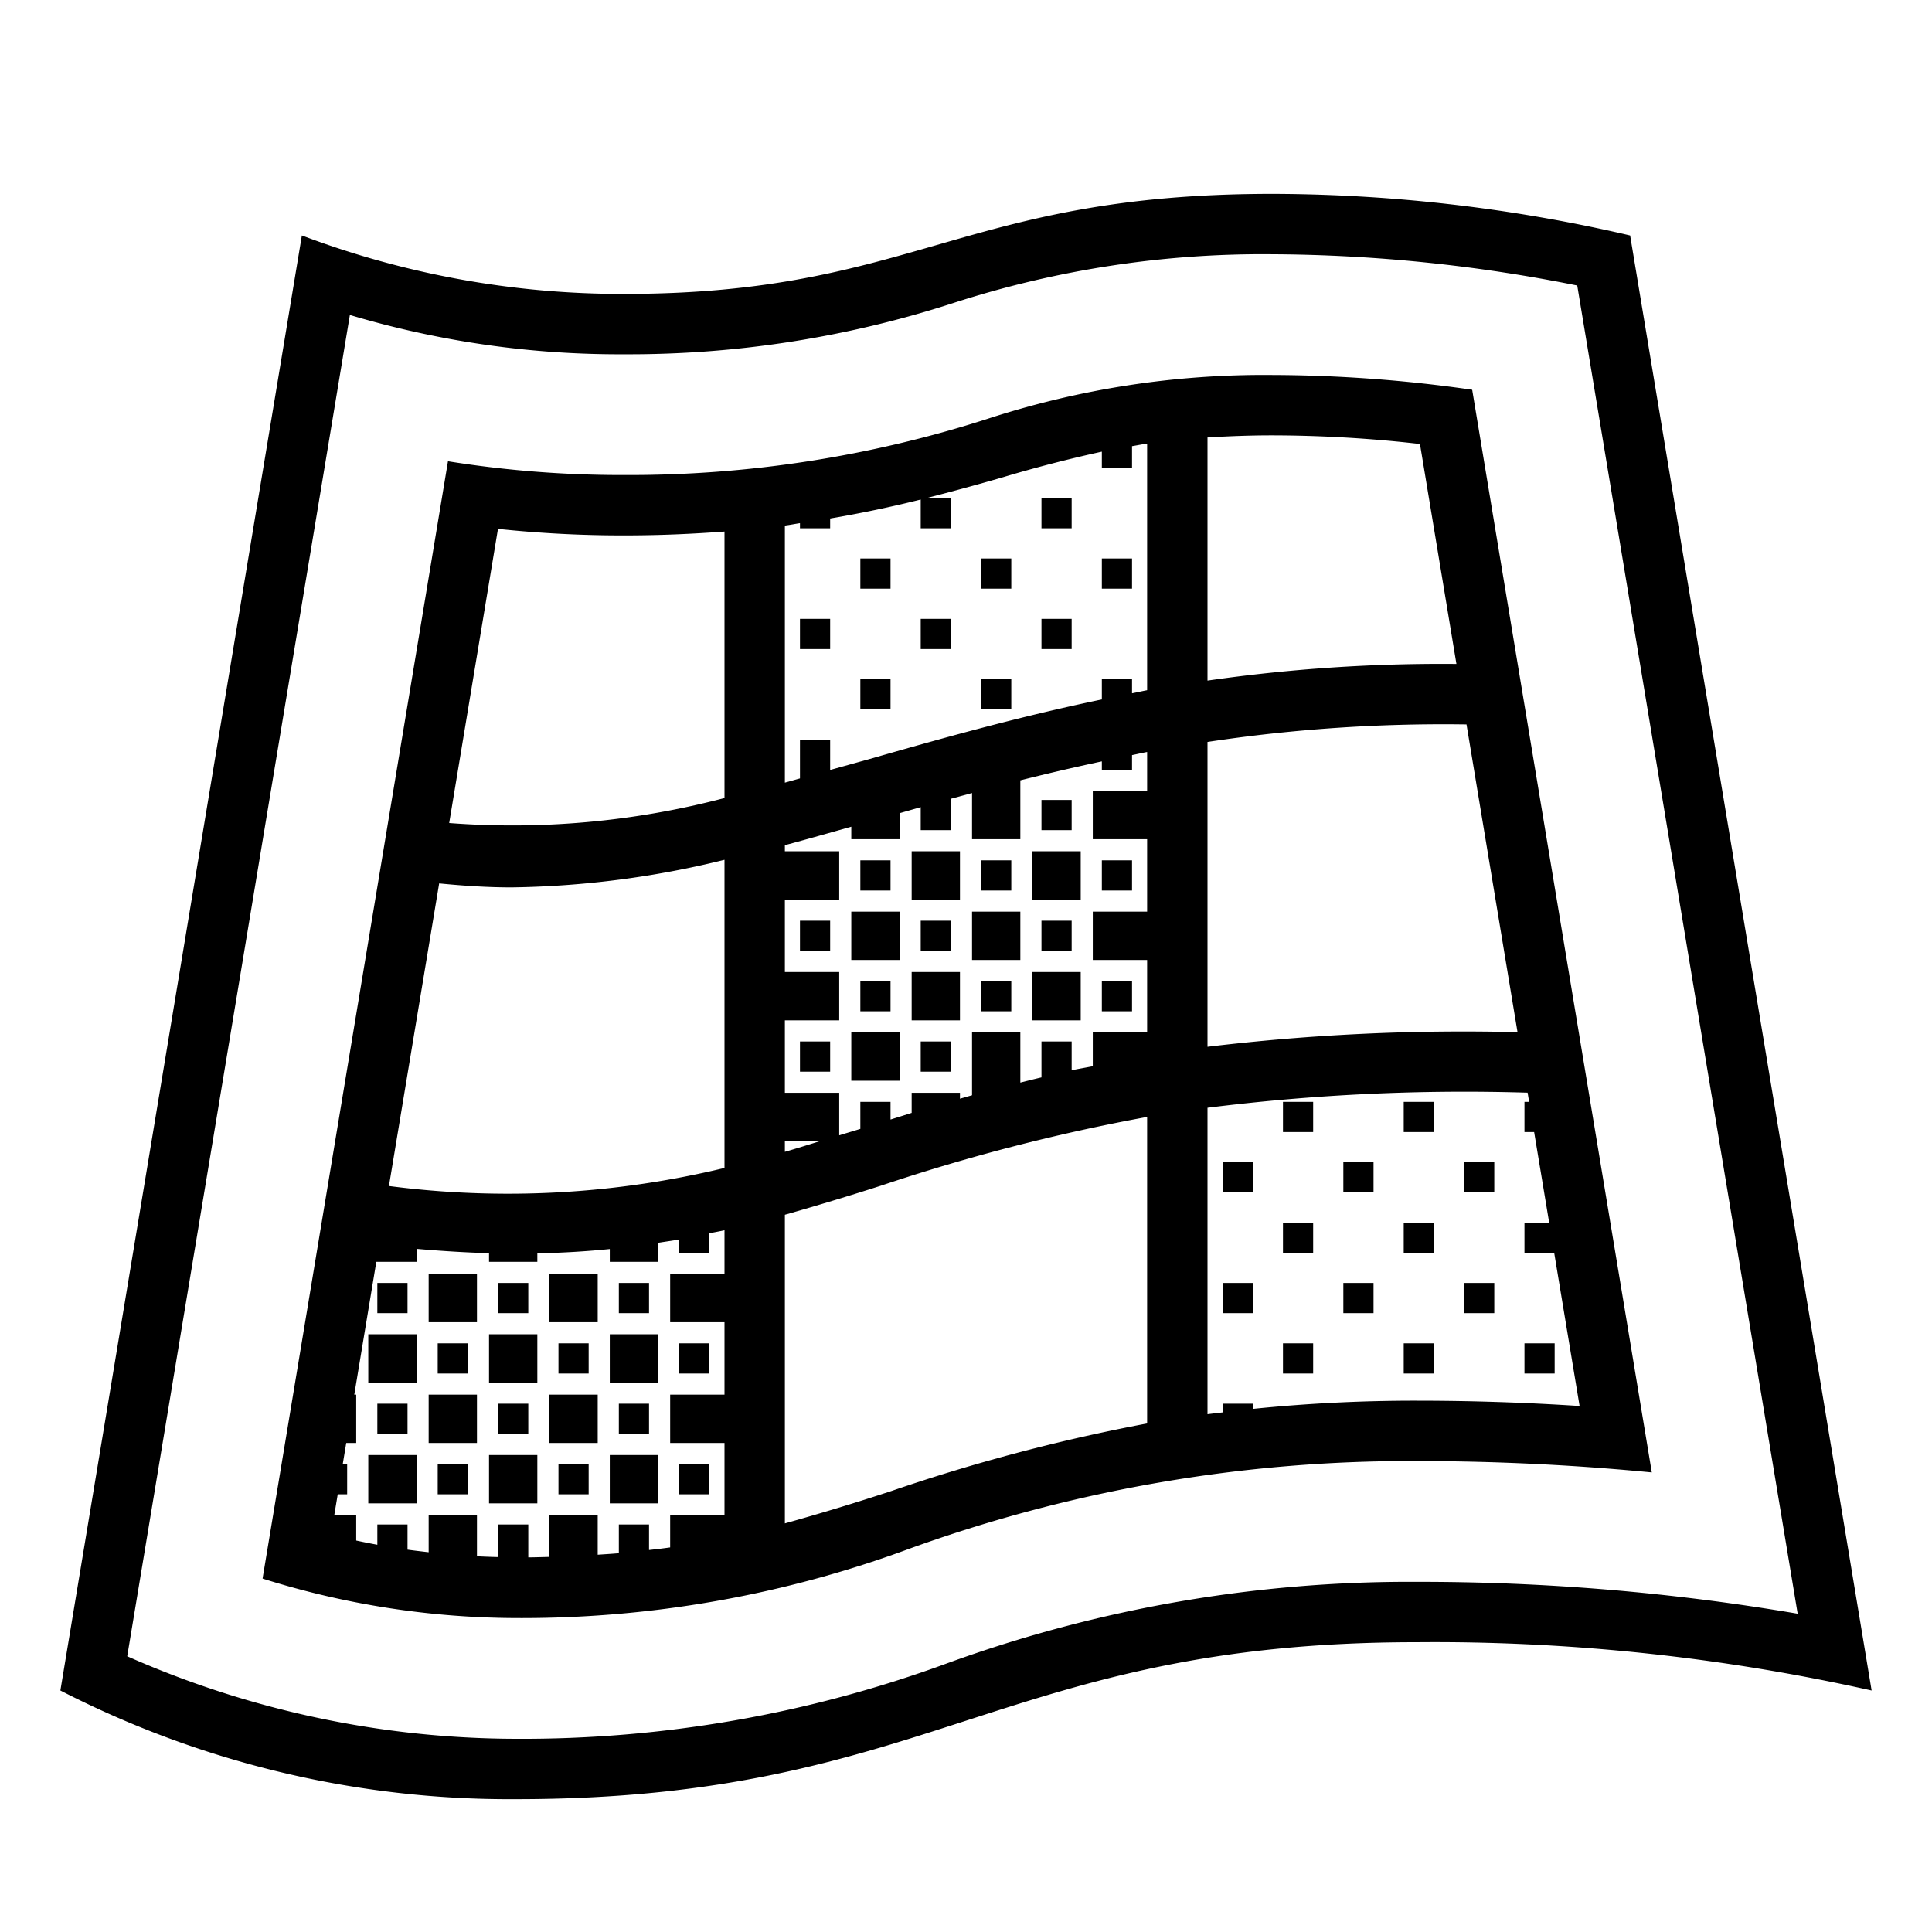 <svg xmlns="http://www.w3.org/2000/svg" viewBox="0 0 32 32"><path d="M23.462 27.2A33.153 33.153 0 0 1 31 28L27 3.9a26.401 26.401 0 0 0-5.926-.689c-5.144 0-5.927 1.657-10.735 1.657A14.99 14.99 0 0 1 5 3.9L1 28a16.273 16.273 0 0 0 7.538 1.8c6.876 0 8.048-2.6 14.924-2.6zm-21.355.234L5.795 5.217a15.6 15.6 0 0 0 4.544.651 17.42 17.42 0 0 0 5.445-.847 16.628 16.628 0 0 1 5.29-.81 26.164 26.164 0 0 1 5.05.518l3.651 21.999a37.286 37.286 0 0 0-6.313-.528 22.381 22.381 0 0 0-7.77 1.348A20.422 20.422 0 0 1 8.539 28.8a15.989 15.989 0 0 1-6.43-1.366zm25.252-3.046L24.384 6.456a23.558 23.558 0 0 0-3.31-.245 14.762 14.762 0 0 0-4.738.733 19.402 19.402 0 0 1-5.996.924 18.182 18.182 0 0 1-2.92-.228L4.349 26.146a14.096 14.096 0 0 0 4.188.654 18.525 18.525 0 0 0 6.541-1.154 24.357 24.357 0 0 1 8.385-1.446c1.448 0 2.763.078 3.896.188zM20 7.246c.33-.02.68-.035 1.074-.035a21.744 21.744 0 0 1 2.445.143l.604 3.643a27.235 27.235 0 0 0-4.123.276zm0 5.043a26.155 26.155 0 0 1 4.29-.29l.845 5.097a35.442 35.442 0 0 0-5.135.242zm-7-3.584c.088-.011.164-.027.25-.04v.085h.5v-.162a19.97 19.97 0 0 0 1.5-.314v.476h.5v-.5h-.406a40.04 40.04 0 0 0 1.26-.343 22.564 22.564 0 0 1 1.646-.426v.269h.5v-.36c.084-.014.163-.03.25-.043v4.085c-.086.016-.165.035-.25.051v-.233h-.5v.335c-1.397.291-2.665.648-3.858.99l-.642.178v-.503h-.5v.643l-.25.07zm1.1 4.988v.207h.8v-.431l.35-.1v.381h.5v-.52l.35-.095v.765h.8v-.975c.436-.11.887-.215 1.35-.314v.139h.5v-.243c.085-.017.164-.036.25-.052v.645h-.9v.8h.9v1.2h-.9v.8h.9v1.2h-.9v.56c-.114.023-.239.043-.35.067v-.477h-.5v.595c-.119.028-.235.057-.35.086V17.1h-.8v1.041l-.2.057V18.1h-.8v.333l-.35.11v-.293h-.5v.448c-.118.037-.233.07-.35.106V18.1H13v-1.2h.9v-.8H13v-1.2h.9v-.8H13v-.101c.36-.096.731-.202 1.1-.306zM13 18.9h.585c-.194.06-.391.122-.585.178zM8.248 8.76a19.724 19.724 0 0 0 2.092.108c.603 0 1.146-.026 1.66-.064v4.414a13.823 13.823 0 0 1-4.56.414zM12 21.9v1.2h-.9v.8h.9v1.2h-.9v.53c-.113.016-.232.03-.35.043v-.423h-.5v.476c-.113.01-.232.017-.35.025V25.1h-.8v.687c-.116.003-.23.007-.35.008v-.545h-.5v.54a12.262 12.262 0 0 1-.35-.013V25.1h-.8v.61c-.118-.014-.236-.027-.35-.043v-.417h-.5v.336a13.211 13.211 0 0 1-.35-.07V25.1h-.364l.058-.35h.156v-.5h-.073l.058-.35H5.9v-.8h-.032l.365-2.2H6.9v-.215q.63.055 1.2.072v.143h.8v-.14q.63-.014 1.2-.072v.212h.8v-.315c.116-.019.236-.035.35-.055v.22h.5v-.323c.083-.017.168-.032.25-.05v.723h-.9v.8zm-4.726-7.268c.407.04.808.066 1.198.066A15.487 15.487 0 0 0 12 14.241v5.104a15.286 15.286 0 0 1-5.558.299zM19 23.577a30.389 30.389 0 0 0-4.23 1.117 39.72 39.72 0 0 1-1.77.538V20.12a49.66 49.66 0 0 0 1.587-.48A31.896 31.896 0 0 1 19 18.5zm1-5.229a34.138 34.138 0 0 1 5.302-.25l.025.152h-.077v.5h.16l.249 1.5h-.409v.5h.492l.421 2.538c-.9-.059-1.804-.088-2.7-.088a26.412 26.412 0 0 0-2.713.136v-.086h-.5v.144c-.082.01-.169.019-.25.03zm1.75.402h-.5v-.5h.5zm-1 1h-.5v-.5h.5zm1 1h-.5v-.5h.5zm-1 1h-.5v-.5h.5zm1 1h-.5v-.5h.5zm2-4h-.5v-.5h.5zm-1 1h-.5v-.5h.5zm1 1h-.5v-.5h.5zm-1 1h-.5v-.5h.5zm1 1h-.5v-.5h.5zm1-3h-.5v-.5h.5zm0 2h-.5v-.5h.5zm1 1h-.5v-.5h.5zm-11-13h-.5v-.5h.5zm-1 1h-.5v-.5h.5zm1 1h-.5v-.5h.5zm2-2h-.5v-.5h.5zm-1 1h-.5v-.5h.5zm1 1h-.5v-.5h.5zm1-3h-.5v-.5h.5zm0 2h-.5v-.5h.5zm1-1h-.5v-.5h.5zm-7 13h-.5v-.5h.5zm0 2h-.5v-.5h.5zm-1-3h-.5v-.5h.5zm-1 .5v.5h-.5v-.5zm1 1v.5h-.5v-.5zm-1.5 1h.5v.5h-.5zm-.5-2.5h-.5v-.5h.5zm0 1.5v.5h-.5v-.5zm-2-1.5h-.5v-.5h.5zm1 .5v.5h-.5v-.5zm-1 1v.5h-.5v-.5zm.5 1h.5v.5h-.5zM7.1 21.1h.8v.8h-.8zm-1 1h.8v.8h-.8zm1 1h.8v.8h-.8zm-1 1h.8v.8h-.8zm3-3h.8v.8h-.8zm-1 1h.8v.8h-.8zm1 1h.8v.8h-.8zm-1 1h.8v.8h-.8zm2-2h.8v.8h-.8zm0 2h.8v.8h-.8zm7.65-10.35h-.5v-.5h.5zm1 1h-.5v-.5h.5zm-1.5 1v-.5h.5v.5zm1.5 1h-.5v-.5h.5zm-2-2h-.5v-.5h.5zm-1.5 1v-.5h.5v.5zm1 .5h.5v.5h-.5zm-1 1h.5v.5h-.5zm-.5-2.5h-.5v-.5h.5zm-.5 2v-.5h.5v.5zm-1-1.5h.5v.5h-.5zm0 2h.5v.5h-.5zm2.65-2.35h-.8v-.8h.8zm-1 1h-.8v-.8h.8zm1 1h-.8v-.8h.8zm-1 1h-.8v-.8h.8zm3-3h-.8v-.8h.8zm-1 1h-.8v-.8h.8zm1 1h-.8v-.8h.8z"/><path fill="none" d="M0 0h32v32H0z"/></svg>